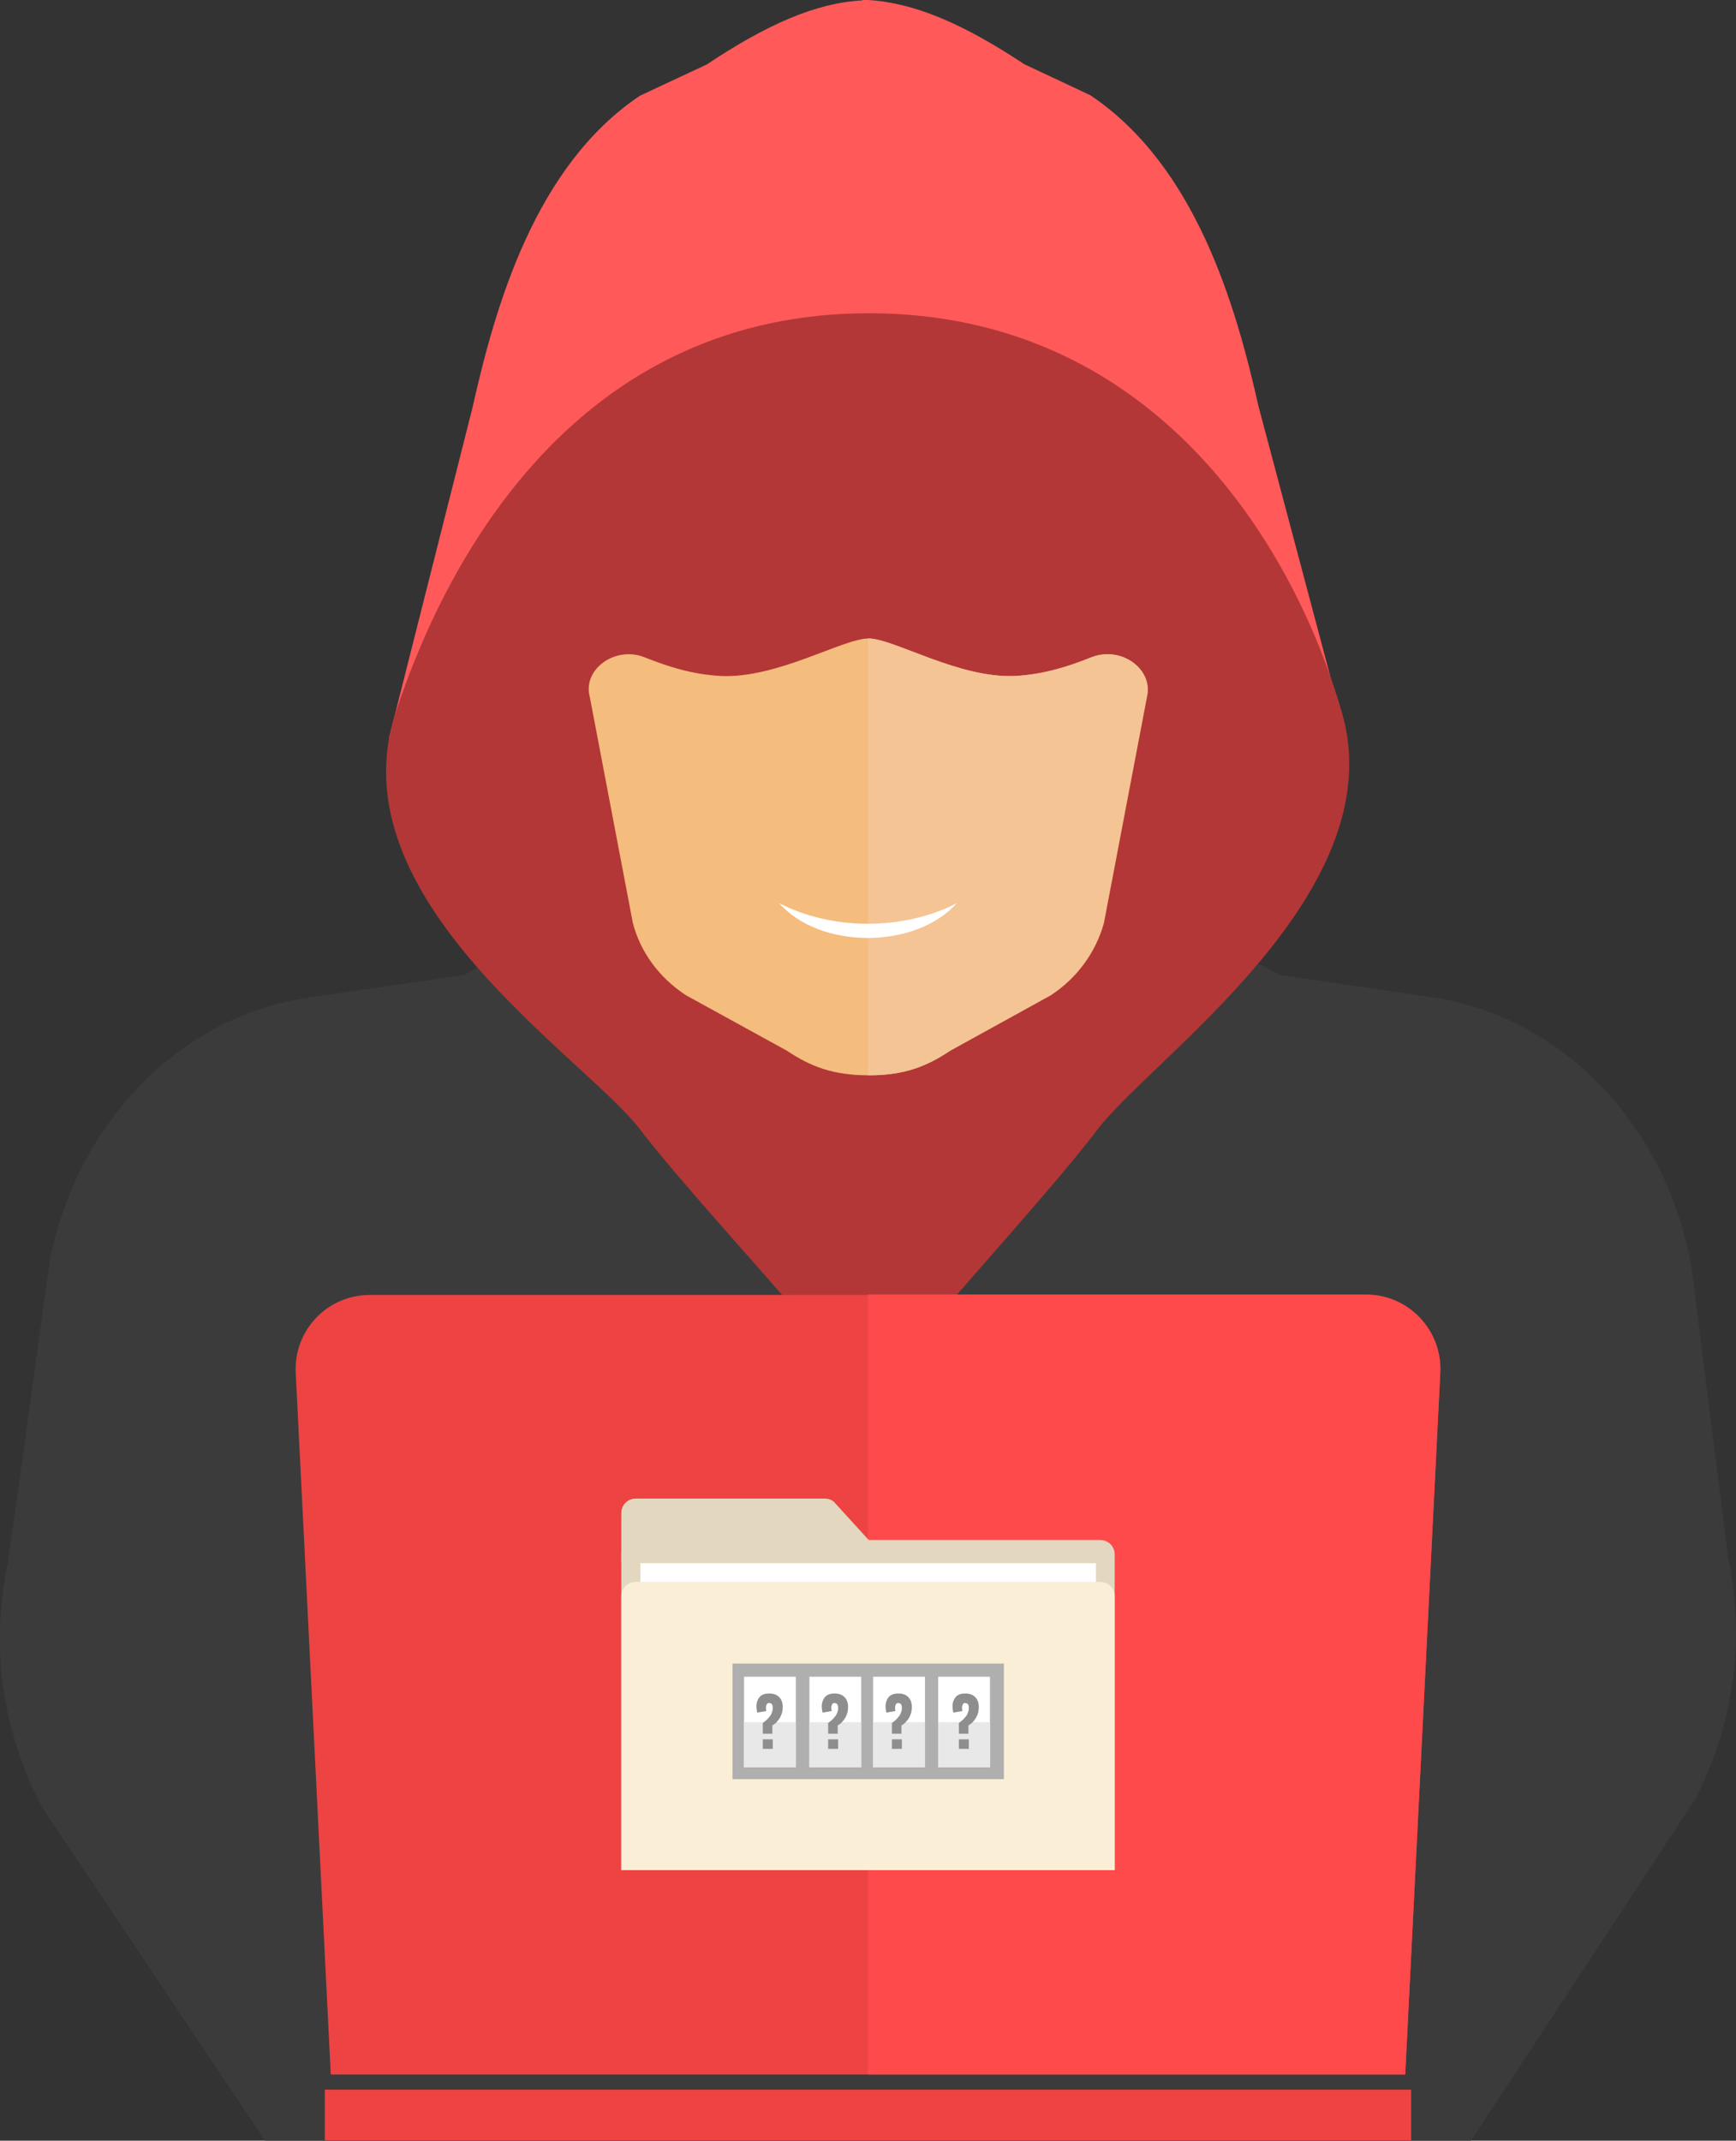 <svg id="Isolation_Mode" xmlns="http://www.w3.org/2000/svg" viewBox="0 0 435.6 537.1"><rect x="0" y="0" width="435.6" height="537.1" fill="#333333" stroke="none"/><style>.st0{fill:#e5a980}.st1{fill:#3b3b3b}.st2{fill:#ff5959}.st3{fill:#b33737}.st4{fill:#f4bc7d}.st5{fill:#f4c495}.st6{fill:#fff}.st7{fill:#ed4343}.st8{fill:#fe4a4b}.st9{fill:#e3d7bf}.st10{fill:#faeed6}.st11{fill:#afafaf}.st12{fill:#e8e8e8}.st13{fill:#8e8e8e}</style><path class="st0" d="M219 238.7c-35.2 0-51-19.8-51-19.8v-15.1h99.6v15.8c0-.1-13.5 19.1-48.6 19.1z"/><path class="st0" d="M178.3 226l39.5 42.3 39.4-42.3z"/><g><path class="st1" d="M359.3 250.2l-38.3-5.6-37.7-20.8-65.5 84-66.1-84-35.1 20.8-39.2 5.7c-32.1 4.7-58 31.1-64.9 66L2 392.2c-4.5 20.7-1.5 42.2 8.6 61.3l55.9 83.6h302.6l56.2-85.6c9.8-18.9 12.7-40.3 8.3-60.8l-9.2-73c-6.4-35.6-32.6-62.7-65.1-67.5z"/></g><g><path class="st2" d="M337.9 185.1L315.8 102c-5.7-25.4-15.8-60.4-42.2-78.1L257 16.1C241.9 6.1 229.6.7 217.8 0h-1.4v.1c-11.7.6-24.1 6.1-39.1 16.1L160.6 24c-26.3 17.6-36.3 52.7-42 78.1l-21 83.1s14.2-11.6 114.2-11.6h10.8c100.2-.1 115.3 11.5 115.3 11.5z"/><path class="st3" d="M336.7 178.7c-12.8-44-48.5-100.1-118.7-100.1S113.7 135.1 99.3 178.7c-15.5 46.9 47.8 86.8 61.4 104.8 12.5 16.5 50.5 56.8 56.7 67.2h1.1c7-10.4 44.4-50.7 56.8-67.2 13.6-18 74.6-59.5 61.4-104.8z"/><g><path class="st4" d="M273.9 164.9c-6 2.4-12 4.3-19.1 4.7-14.2.7-30.5-9.4-36.9-9.4s-22.9 10.1-37.1 9.4c-7.1-.4-13.1-2.3-19.1-4.7-7.3-2.9-15.6 3-13.7 10l10.8 56.7c1.9 7.3 6.6 13.7 13.3 18.1l25.3 13.9c6 4 11.6 6.2 20.6 6.2s14.5-2.2 20.5-6.2l25.2-13.9c6.7-4.4 11.3-10.9 13.3-18.1l10.8-56.7c1.7-7-6.5-12.9-13.9-10z"/><path class="st5" d="M273.9 164.9c-6 2.4-12 4.3-19.1 4.7-14.2.7-30.5-9.4-36.9-9.4h-.1v109.6h.1c8.9 0 14.5-2.2 20.5-6.2l25.2-13.9c6.7-4.4 11.3-10.9 13.3-18.1l10.8-56.7c1.8-7-6.4-12.9-13.8-10z"/><path class="st6" d="M195.5 226.6c13.4 6.9 31.2 6.9 44.6 0-10.4 11.6-34.3 11.7-44.6 0z"/></g></g><g><path class="st7" d="M352.6 520.5H83l-8.8-176.1c-.5-10.6 7.9-19.5 18.6-19.5h250c10.6 0 19.1 8.9 18.6 19.5l-8.8 176.1z"/><path class="st8" d="M342.8 324.8h-125v195.7h134.8l8.8-176.1c.5-10.7-8-19.6-18.6-19.6z"/><path class="st7" d="M81.5 524.3h272.6V537H81.5z"/><g><path class="st9" d="M279.7 469.2H155.9V390c0-2 1.6-3.6 3.6-3.6h116.6c2 0 3.6 1.6 3.6 3.6v79.2z"/><path class="st9" d="M222.9 391.8h-67v-12.2c0-2 1.6-3.6 3.6-3.6H207c1 0 2 .4 2.6 1.2l13.3 14.6z"/><path class="st6" d="M160.7 392.2H275v73.5H160.7z"/><path class="st10" d="M279.7 469.2H155.9v-68.7c0-2 1.6-3.6 3.6-3.6h116.6c2 0 3.6 1.6 3.6 3.6v68.7z"/><g><path class="st11" d="M183.8 417.4h68.1v29h-68.1z"/><path class="st6" d="M186.7 420.7h13v22.7h-13zM203.1 420.7h13v22.7h-13zM219.1 420.7h13v22.7h-13zM235.4 420.7h13v22.7h-13z"/><path class="st12" d="M186.7 432.1h13v11.3h-13zM203.1 432.1h13v11.3h-13zM219.1 432.1h13v11.3h-13zM235.4 432.1h13v11.3h-13z"/><g><path class="st13" d="M191.4 435.2v-2.9c.3-.2.6-.5.9-.7.3-.3.6-.6.8-.9.3-.3.5-.7.6-1.1.2-.4.2-.8.2-1.2 0-.3-.1-.6-.2-.8-.2-.2-.4-.3-.7-.3-.3 0-.5.1-.6.3-.1.2-.2.5-.2.8 0 .3 0 .6.1.9l-2.3.4c-.1-.5-.2-1.1-.2-1.6 0-.9.3-1.7.8-2.3.5-.6 1.3-.9 2.4-.9 1.1 0 1.9.3 2.5.9.6.6.9 1.4.9 2.5 0 1-.2 1.8-.7 2.7-.5.8-1.1 1.5-1.9 1.9v2.1h-2.4zm0 3.6v-2.4h2.5v2.4h-2.5z"/></g><g><path class="st13" d="M207.8 435.2v-2.9c.3-.2.6-.5.9-.7.3-.3.6-.6.8-.9.3-.3.5-.7.6-1.1.2-.4.2-.8.2-1.2 0-.3-.1-.6-.2-.8-.2-.2-.4-.3-.7-.3-.3 0-.5.1-.6.3-.1.2-.2.5-.2.8 0 .3 0 .6.1.9l-2.3.4c-.1-.5-.2-1.1-.2-1.6 0-.9.3-1.7.8-2.3.5-.6 1.3-.9 2.4-.9 1.1 0 1.9.3 2.5.9.6.6.9 1.4.9 2.5 0 1-.2 1.8-.7 2.7-.5.8-1.1 1.5-1.9 1.9v2.1h-2.4zm0 3.6v-2.4h2.5v2.4h-2.5z"/></g><g><path class="st13" d="M223.8 435.2v-2.9c.3-.2.6-.5.9-.7.3-.3.6-.6.8-.9.3-.3.5-.7.6-1.1.2-.4.2-.8.2-1.2 0-.3-.1-.6-.2-.8-.2-.2-.4-.3-.7-.3-.3 0-.5.1-.6.3-.1.2-.2.5-.2.8 0 .3 0 .6.1.9l-2.3.4c-.1-.5-.2-1.1-.2-1.6 0-.9.3-1.7.8-2.3.5-.6 1.3-.9 2.4-.9 1.1 0 1.9.3 2.5.9.6.6.9 1.4.9 2.5 0 1-.2 1.8-.7 2.7-.5.8-1.1 1.5-1.9 1.9v2.1h-2.4zm0 3.6v-2.4h2.5v2.4h-2.5z"/></g><g><path class="st13" d="M240.6 435.2v-2.9c.3-.2.6-.5.9-.7.3-.3.6-.6.8-.9.3-.3.5-.7.6-1.1.2-.4.2-.8.2-1.2 0-.3-.1-.6-.2-.8-.2-.2-.4-.3-.7-.3-.3 0-.5.1-.6.3-.1.2-.2.5-.2.8 0 .3 0 .6.1.9l-2.3.4c-.1-.5-.2-1.1-.2-1.6 0-.9.3-1.7.8-2.3.5-.6 1.3-.9 2.4-.9 1.1 0 1.9.3 2.5.9.6.6.9 1.4.9 2.5 0 1-.2 1.8-.7 2.7-.5.8-1.1 1.5-1.9 1.9v2.1h-2.4zm0 3.6v-2.4h2.5v2.4h-2.5z"/></g></g></g></g></svg>